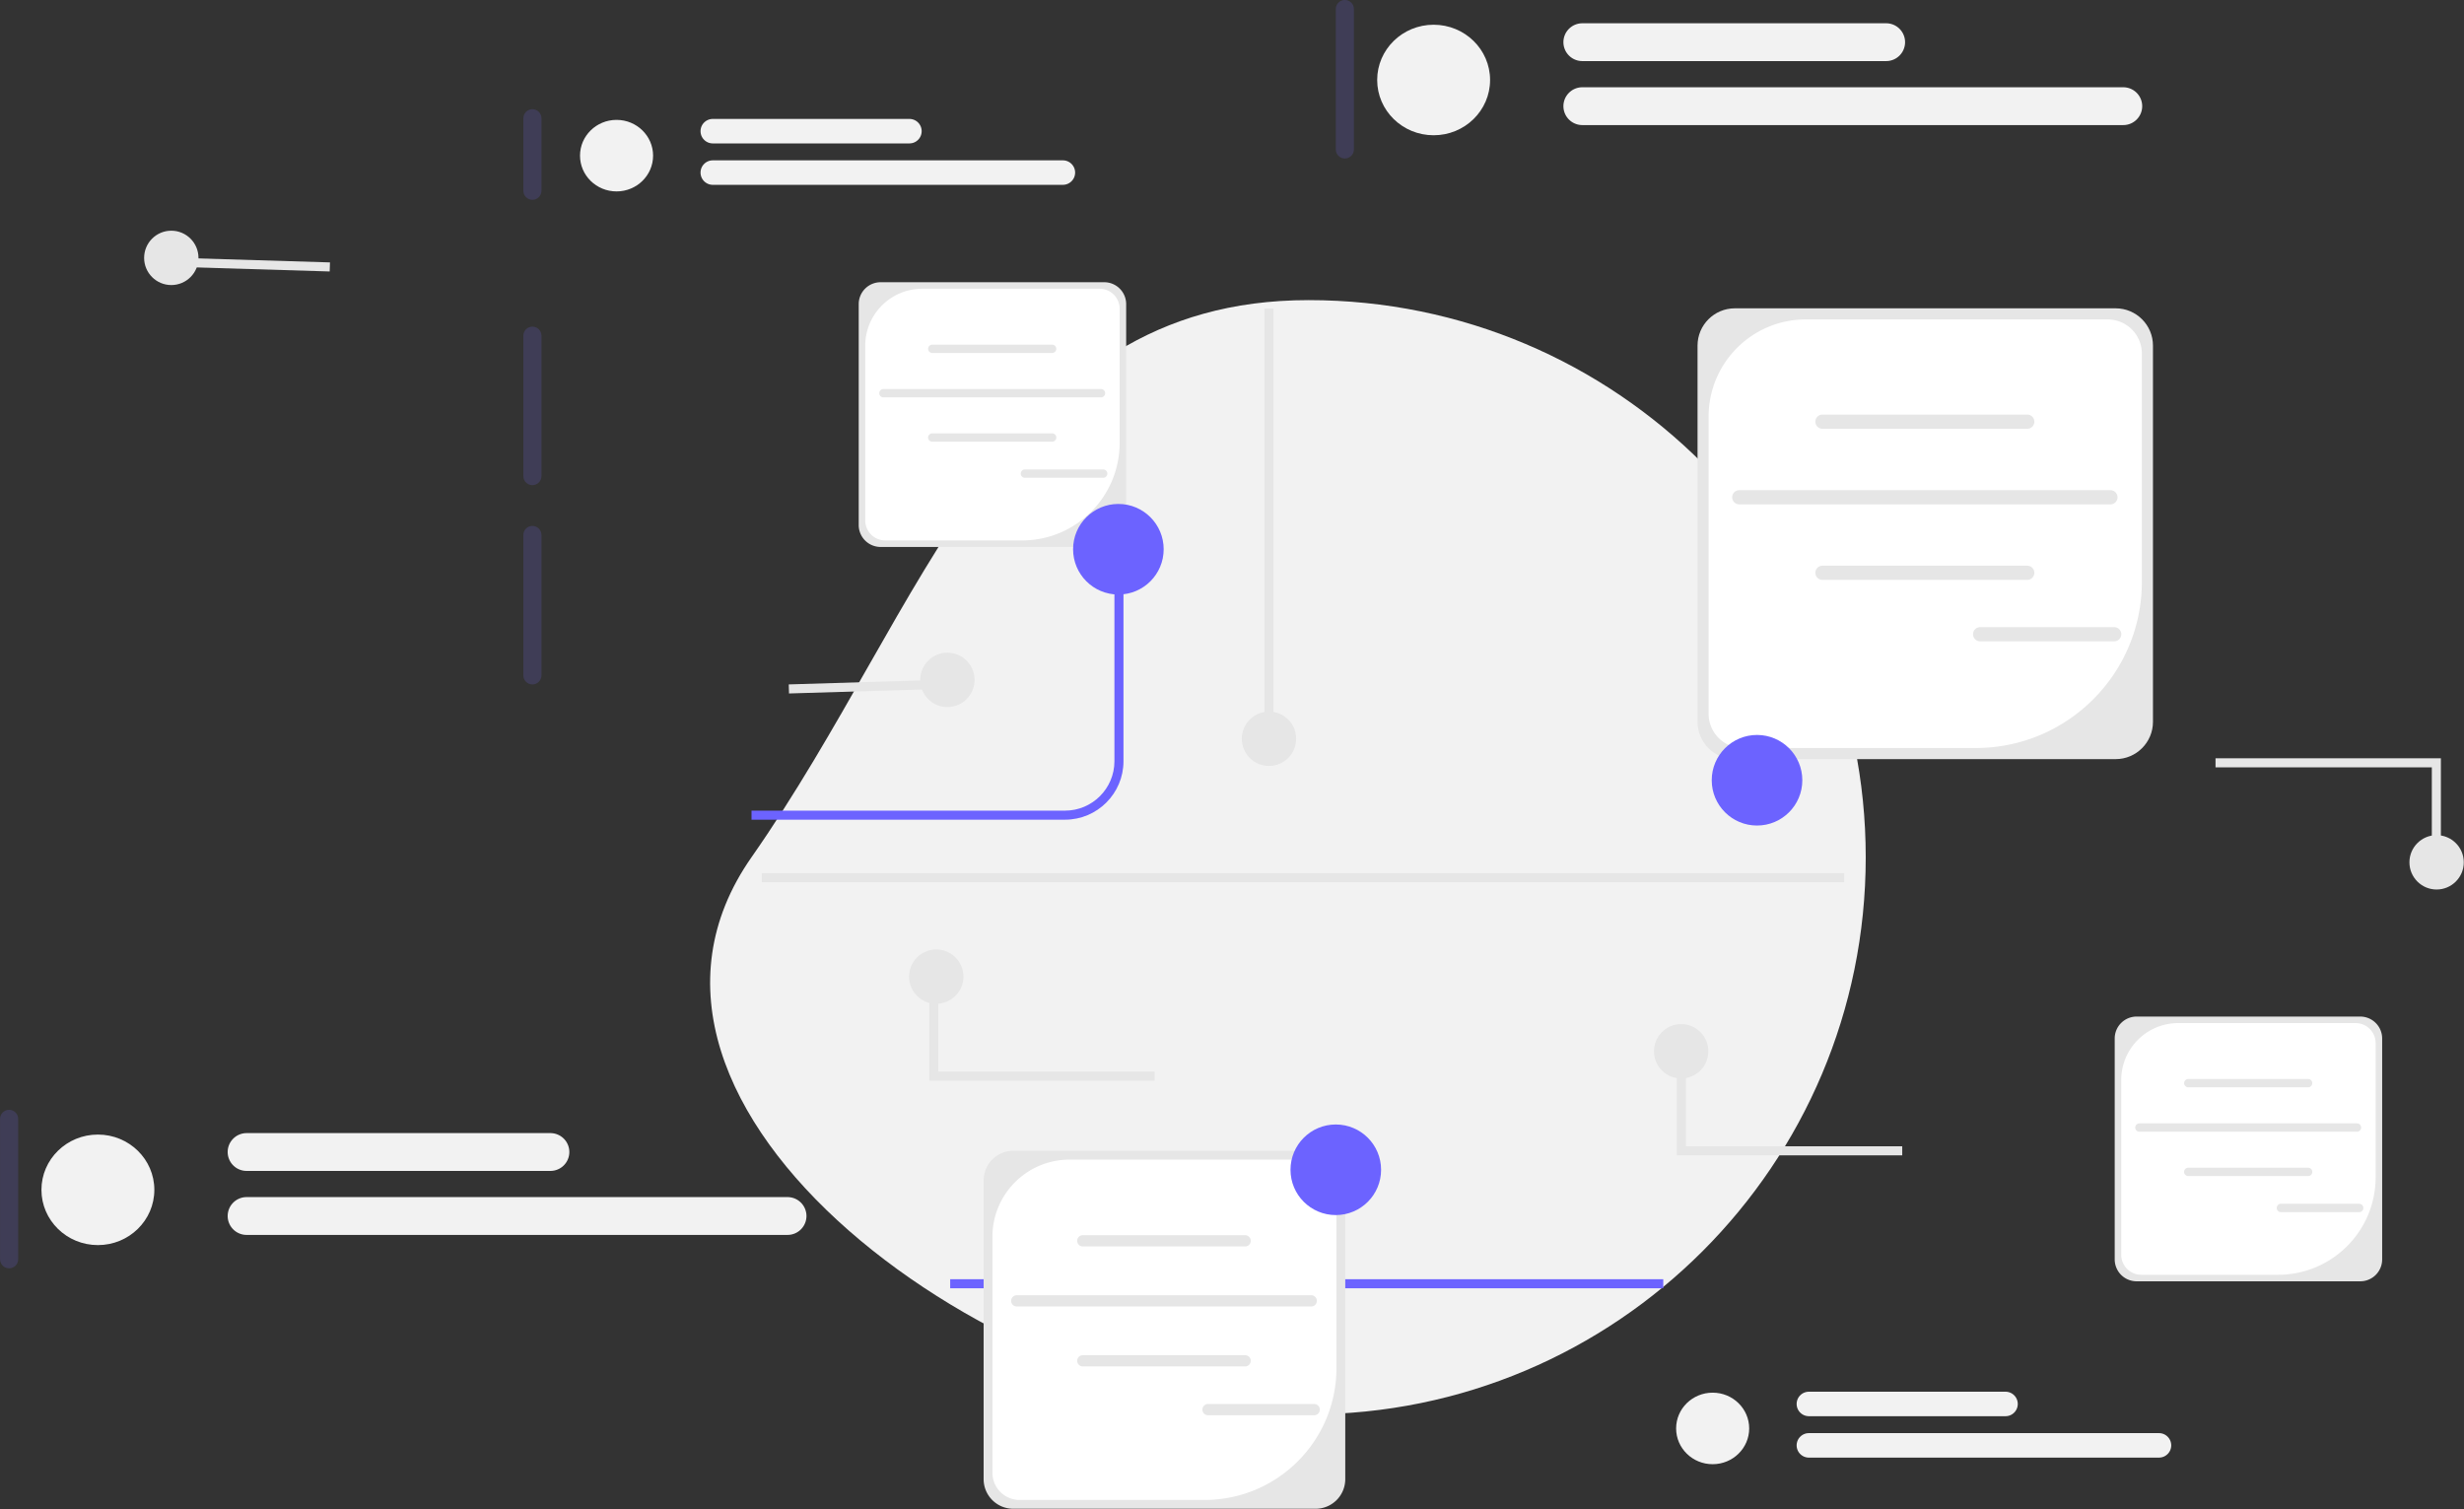 <svg width="524.302" height="321.077" viewBox="0 0 138.722 84.952" xml:space="preserve" xmlns="http://www.w3.org/2000/svg"><rect x="0" y="0" width="138.722" height="84.952" fill="#333333" stroke="none"/><g transform="matrix(.255 0 0 .255 23.655 -22.407)"><path d="M196.155 154.13c67.931 0 123 55.07 123 123 0 67.931-55.069 123-123 123-67.93 0-161.945-67.35-123-123 38.945-55.648 55.07-123 123-123z" fill="#f2f2f2"/><path d="M360.782 159.982c-1.103 0-2 .897-2 2v64c0 1.103.897 2 2 2s2-.897 2-2v-64c0-1.103-.897-2-2-2zM24.782 111.982c-1.103 0-2 .897-2 2v16c0 1.103.897 2 2 2s2-.897 2-2v-16c0-1.103-.897-2-2-2zM24.782 159.982c-1.103 0-2 .897-2 2v31c0 1.103.897 2 2 2s2-.897 2-2v-31c0-1.103-.897-2-2-2zM24.782 203.982c-1.103 0-2 .897-2 2v31c0 1.103.897 2 2 2s2-.897 2-2v-31c0-1.103-.897-2-2-2zM204.155 87.863c-1.103 0-2 .897-2 2v31c0 1.103.897 2 2 2s2-.897 2-2v-31c0-1.103-.897-2-2-2z" fill="#3f3d56"/><path d="M142.376 268.84h-69.22v-2h69.22c6.013 0 10.905-4.893 10.905-10.907V209.13h2v46.803c0 7.116-5.789 12.906-12.905 12.906zM117.019 370.294h157.436v2H117.019z" fill="#6c63ff"/><path d="M374.343 255.466h-84.092c-4.538 0-8.23-3.692-8.23-8.23V164.17c0-4.538 3.692-8.23 8.23-8.23h84.092c4.538 0 8.23 3.692 8.23 8.23v83.066c0 4.538-3.692 8.23-8.23 8.23z" fill="#e6e6e6"/><path d="M305.912 158.392c-11.84 0-21.439 9.598-21.439 21.439v65.643a7.54 7.54 0 0 0 7.54 7.54h51.42c20.262 0 36.688-16.426 36.688-36.688v-50.394a7.54 7.54 0 0 0-7.54-7.54h-66.67z" fill="#fff"/><g fill="#e6e6e6"><path d="M354.82 182.532h-45.221a1.567 1.567 0 0 1-1.565-1.565c0-.863.702-1.564 1.565-1.564h45.22c.863 0 1.565.701 1.565 1.564 0 .863-.702 1.565-1.565 1.565zM354.82 215.895h-45.221a1.567 1.567 0 0 1-1.565-1.565c0-.862.702-1.564 1.565-1.564h45.22c.863 0 1.565.702 1.565 1.565 0 .862-.702 1.564-1.565 1.564zM373.182 199.224h-81.947a1.567 1.567 0 0 1-1.564-1.564c0-.863.702-1.565 1.564-1.565h81.947c.863 0 1.565.702 1.565 1.565 0 .862-.702 1.564-1.565 1.564z"/></g><path d="M374.02 229.46h-29.604a1.567 1.567 0 0 1-1.565-1.564c0-.863.702-1.564 1.565-1.564h29.603c.863 0 1.565.701 1.565 1.564 0 .863-.702 1.565-1.565 1.565zM197.711 420.97h-66.774a6.542 6.542 0 0 1-6.535-6.535v-65.96a6.542 6.542 0 0 1 6.535-6.535h66.774a6.542 6.542 0 0 1 6.535 6.535v65.96a6.542 6.542 0 0 1-6.535 6.535z" fill="#e6e6e6"/><path d="M143.372 343.887c-9.402 0-17.023 7.622-17.023 17.024v52.125a5.987 5.987 0 0 0 5.987 5.987h40.831c16.09 0 29.132-13.043 29.132-29.132v-40.016a5.987 5.987 0 0 0-5.987-5.988h-52.94z" fill="#fff"/><g fill="#e6e6e6"><path d="M182.208 363.055H146.3a1.244 1.244 0 0 1-1.243-1.242c0-.685.558-1.242 1.243-1.242h35.908a1.244 1.244 0 0 1 0 2.484zM182.208 389.548H146.3a1.244 1.244 0 0 1-1.243-1.242c0-.685.558-1.242 1.243-1.242h35.908a1.244 1.244 0 0 1 0 2.484zM196.79 376.31h-65.072a1.244 1.244 0 0 1-1.242-1.242c0-.685.557-1.242 1.242-1.242h65.072a1.244 1.244 0 0 1 0 2.485z"/></g><path d="M197.454 400.32h-23.507a1.244 1.244 0 0 1-1.243-1.242c0-.685.558-1.242 1.243-1.242h23.507a1.244 1.244 0 0 1 0 2.484zM151.04 208.626h-49.383a4.838 4.838 0 0 1-4.833-4.833v-48.78a4.838 4.838 0 0 1 4.833-4.834h49.383a4.838 4.838 0 0 1 4.833 4.833v48.78a4.838 4.838 0 0 1-4.833 4.834z" fill="#e6e6e6"/><path d="M110.854 151.62c-6.953 0-12.59 5.636-12.59 12.589v38.549a4.428 4.428 0 0 0 4.428 4.428h30.196c11.9 0 21.545-9.646 21.545-21.545v-29.594a4.428 4.428 0 0 0-4.428-4.428h-39.151z" fill="#fff"/><g fill="#e6e6e6"><path d="M139.575 165.795h-26.556a.92.92 0 0 1 0-1.837h26.556a.92.92 0 0 1 0 1.837zM139.575 185.388h-26.556a.92.92 0 0 1 0-1.838h26.556a.92.92 0 0 1 0 1.838zM150.358 175.598h-48.123a.92.92 0 0 1 0-1.838h48.123a.92.92 0 0 1 0 1.838z"/></g><path d="M150.85 193.354h-17.385a.92.92 0 0 1 0-1.837h17.385a.92.92 0 0 1 0 1.837z" fill="#e6e6e6"/><circle cx="295.155" cy="260.13" r="10" fill="#6c63ff"/><circle cx="154.155" cy="209.13" r="10" fill="#6c63ff"/><circle cx="202.155" cy="346.13" r="10" fill="#6c63ff"/><g transform="translate(0 38.88)" fill="#f2f2f2"><ellipse cx="223.756" cy="66.652" rx="12.463" ry="12.201"/><path d="M323.67 62.478h-67.086a4.179 4.179 0 0 1-4.174-4.174 4.179 4.179 0 0 1 4.174-4.174h67.085a4.179 4.179 0 0 1 4.174 4.174 4.179 4.179 0 0 1-4.174 4.174zM376.023 76.605H256.584a4.179 4.179 0 0 1-4.174-4.174 4.179 4.179 0 0 1 4.174-4.174h119.439a4.179 4.179 0 0 1 4.173 4.174 4.179 4.179 0 0 1-4.173 4.174z"/></g><g fill="#f2f2f2"><ellipse cx="43.359" cy="122.234" rx="8.066" ry="7.896"/><path d="M108.021 119.533H64.605a2.704 2.704 0 0 1-2.701-2.701 2.704 2.704 0 0 1 2.7-2.702h43.417a2.704 2.704 0 0 1 2.702 2.702 2.704 2.704 0 0 1-2.702 2.701zM141.904 128.676h-77.3a2.704 2.704 0 0 1-2.7-2.701 2.704 2.704 0 0 1 2.7-2.702h77.3a2.704 2.704 0 0 1 2.7 2.702 2.704 2.704 0 0 1-2.7 2.7z"/></g><g fill="#f2f2f2"><ellipse cx="285.359" cy="403.234" rx="8.066" ry="7.896"/><path d="M350.021 400.533h-43.416a2.704 2.704 0 0 1-2.701-2.701 2.704 2.704 0 0 1 2.7-2.702h43.417a2.704 2.704 0 0 1 2.702 2.702 2.704 2.704 0 0 1-2.702 2.701zM383.904 409.676h-77.3a2.704 2.704 0 0 1-2.7-2.701 2.704 2.704 0 0 1 2.7-2.702h77.3a2.704 2.704 0 0 1 2.7 2.702 2.704 2.704 0 0 1-2.7 2.7z"/></g><path fill="#e6e6e6" d="M186.405 155.97h2v95h-2z"/><circle cx="187.405" cy="250.97" r="6" fill="#e6e6e6"/><circle cx="278.405" cy="319.97" r="6" fill="#e6e6e6"/><circle cx="116.405" cy="237.97" r="6" fill="#e6e6e6"/><path fill="#e6e6e6" d="m81.375 238.973 32.813-.993.06 2-32.812.993zM279.46 319.97v20.97h47.756v2H277.46v-22.97z"/><circle cx="113.942" cy="303.486" r="6" fill="#e6e6e6"/><path fill="#e6e6e6" d="M114.405 303.486v20.969h47.756v2h-49.756v-22.969zM75.423 280.655h238.982v2H75.423zM428.342 370.752h-49.383a4.838 4.838 0 0 1-4.833-4.833v-48.78a4.838 4.838 0 0 1 4.833-4.834h49.383a4.838 4.838 0 0 1 4.833 4.833v48.78a4.838 4.838 0 0 1-4.833 4.834z"/><path d="M388.156 313.745c-6.954 0-12.59 5.637-12.59 12.59v38.549a4.428 4.428 0 0 0 4.428 4.428h30.196c11.899 0 21.545-9.646 21.545-21.545v-29.594a4.428 4.428 0 0 0-4.428-4.428h-39.151z" fill="#fff"/><g fill="#e6e6e6"><path d="M416.876 327.921h-26.555a.92.92 0 0 1 0-1.837h26.555a.92.92 0 0 1 0 1.837zM416.876 347.514h-26.555a.92.92 0 0 1 0-1.838h26.555a.92.92 0 0 1 0 1.838zM427.66 337.724h-48.123a.92.92 0 0 1 0-1.838h48.123a.92.92 0 0 1 0 1.838z"/></g><path d="M428.151 355.48h-17.384a.92.92 0 0 1 0-1.837h17.384a.92.92 0 0 1 0 1.837z" fill="#e6e6e6"/><circle cx="-445.195" cy="-278.252" r="6" fill="#e6e6e6" transform="scale(-1)"/><path fill="#e6e6e6" d="M446.14 255.282v22.97h-2v-20.97h-47.756v-2z"/><path d="M-90.753 332.886c-1.103 0-2 .897-2 2v31c0 1.103.897 2 2 2s2-.897 2-2v-31c0-1.103-.897-2-2-2z" fill="#3f3d56"/><g transform="translate(-294.908 283.904)" fill="#f2f2f2"><ellipse cx="223.756" cy="66.652" rx="12.463" ry="12.201"/><path d="M323.67 62.478h-67.086a4.179 4.179 0 0 1-4.174-4.174 4.179 4.179 0 0 1 4.174-4.174h67.085a4.179 4.179 0 0 1 4.174 4.174 4.179 4.179 0 0 1-4.174 4.174zM376.023 76.605H256.584a4.179 4.179 0 0 1-4.174-4.174 4.179 4.179 0 0 1 4.174-4.174h119.439a4.179 4.179 0 0 1 4.173 4.174 4.179 4.179 0 0 1-4.173 4.174z"/></g><circle cx="54.944" cy="144.803" r="6" fill="#e6e6e6" transform="scale(-1 1)"/><path fill="#e6e6e6" d="m-19.914 145.805-32.813-.993-.06 2 32.812.993z"/></g></svg>